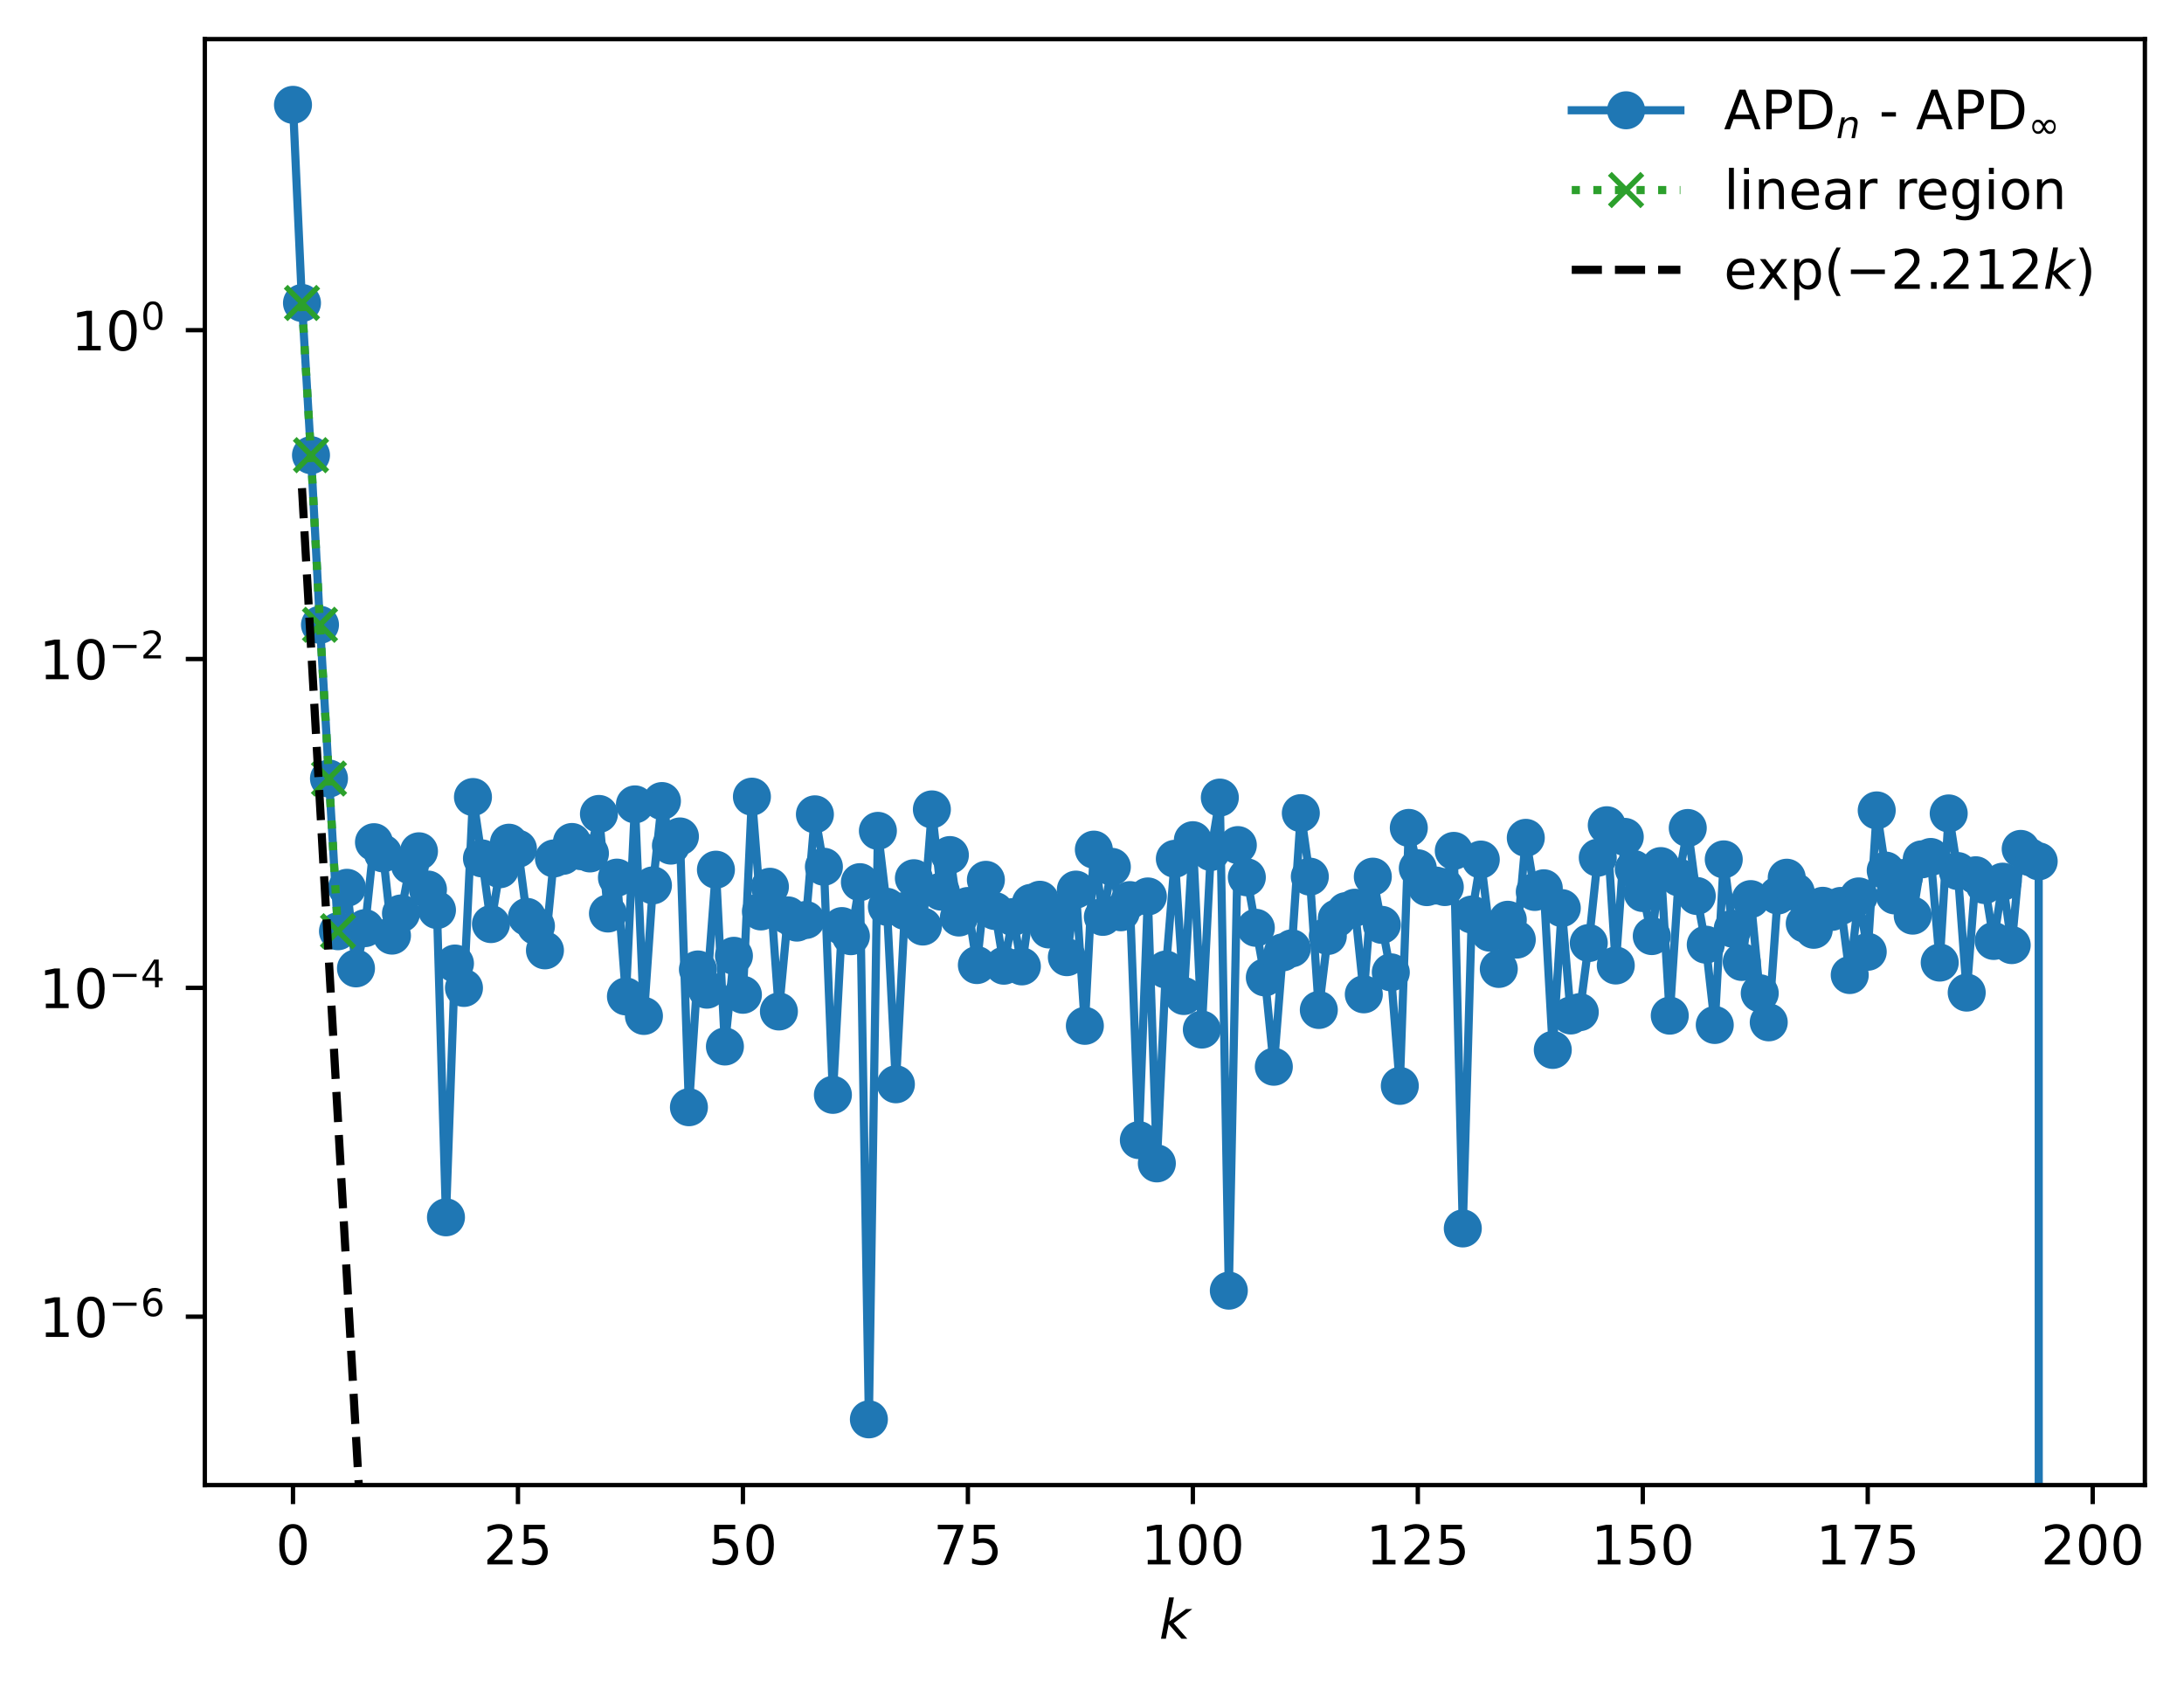 <?xml version="1.0" encoding="utf-8" standalone="no"?>
<!DOCTYPE svg PUBLIC "-//W3C//DTD SVG 1.1//EN"
  "http://www.w3.org/Graphics/SVG/1.1/DTD/svg11.dtd">
<!-- Created with matplotlib (https://matplotlib.org/) -->
<svg height="310.868pt" version="1.1" viewBox="0 0 402.02 310.868" width="402.02pt" xmlns="http://www.w3.org/2000/svg" xmlns:xlink="http://www.w3.org/1999/xlink">
 <defs>
  <style type="text/css">
*{stroke-linecap:butt;stroke-linejoin:round;}
  </style>
 </defs>
 <g id="figure_1">
  <g id="patch_1">
   <path d="M 0 310.868 
L 402.02 310.868 
L 402.02 0 
L 0 0 
z
" style="fill:#ffffff;"/>
  </g>
  <g id="axes_1">
   <g id="patch_2">
    <path d="M 37.7 273.312 
L 394.82 273.312 
L 394.82 7.2 
L 37.7 7.2 
z
" style="fill:#ffffff;"/>
   </g>
   <g id="matplotlib.axis_1">
    <g id="xtick_1">
     <g id="line2d_1">
      <defs>
       <path d="M 0 0 
L 0 3.5 
" id="m7a7c1f3157" style="stroke:#000000;stroke-width:0.8;"/>
      </defs>
      <g>
       <use style="stroke:#000000;stroke-width:0.8;" x="53.933" xlink:href="#m7a7c1f3157" y="273.312"/>
      </g>
     </g>
     <g id="text_1">
      <!-- 0 -->
      <defs>
       <path d="M 31.781 66.406 
Q 24.172 66.406 20.328 58.906 
Q 16.5 51.422 16.5 36.375 
Q 16.5 21.391 20.328 13.891 
Q 24.172 6.391 31.781 6.391 
Q 39.453 6.391 43.281 13.891 
Q 47.125 21.391 47.125 36.375 
Q 47.125 51.422 43.281 58.906 
Q 39.453 66.406 31.781 66.406 
z
M 31.781 74.219 
Q 44.047 74.219 50.516 64.516 
Q 56.984 54.828 56.984 36.375 
Q 56.984 17.969 50.516 8.266 
Q 44.047 -1.422 31.781 -1.422 
Q 19.531 -1.422 13.062 8.266 
Q 6.594 17.969 6.594 36.375 
Q 6.594 54.828 13.062 64.516 
Q 19.531 74.219 31.781 74.219 
z
" id="DejaVuSans-48"/>
      </defs>
      <g transform="translate(50.751 287.91)scale(0.1 -0.1)">
       <use xlink:href="#DejaVuSans-48"/>
      </g>
     </g>
    </g>
    <g id="xtick_2">
     <g id="line2d_2">
      <g>
       <use style="stroke:#000000;stroke-width:0.8;" x="95.343" xlink:href="#m7a7c1f3157" y="273.312"/>
      </g>
     </g>
     <g id="text_2">
      <!-- 25 -->
      <defs>
       <path d="M 19.188 8.297 
L 53.609 8.297 
L 53.609 0 
L 7.328 0 
L 7.328 8.297 
Q 12.938 14.109 22.625 23.891 
Q 32.328 33.688 34.812 36.531 
Q 39.547 41.844 41.422 45.531 
Q 43.312 49.219 43.312 52.781 
Q 43.312 58.594 39.234 62.25 
Q 35.156 65.922 28.609 65.922 
Q 23.969 65.922 18.812 64.312 
Q 13.672 62.703 7.812 59.422 
L 7.812 69.391 
Q 13.766 71.781 18.938 73 
Q 24.125 74.219 28.422 74.219 
Q 39.75 74.219 46.484 68.547 
Q 53.219 62.891 53.219 53.422 
Q 53.219 48.922 51.531 44.891 
Q 49.859 40.875 45.406 35.406 
Q 44.188 33.984 37.641 27.219 
Q 31.109 20.453 19.188 8.297 
z
" id="DejaVuSans-50"/>
       <path d="M 10.797 72.906 
L 49.516 72.906 
L 49.516 64.594 
L 19.828 64.594 
L 19.828 46.734 
Q 21.969 47.469 24.109 47.828 
Q 26.266 48.188 28.422 48.188 
Q 40.625 48.188 47.75 41.5 
Q 54.891 34.812 54.891 23.391 
Q 54.891 11.625 47.562 5.094 
Q 40.234 -1.422 26.906 -1.422 
Q 22.312 -1.422 17.547 -0.641 
Q 12.797 0.141 7.719 1.703 
L 7.719 11.625 
Q 12.109 9.234 16.797 8.062 
Q 21.484 6.891 26.703 6.891 
Q 35.156 6.891 40.078 11.328 
Q 45.016 15.766 45.016 23.391 
Q 45.016 31 40.078 35.438 
Q 35.156 39.891 26.703 39.891 
Q 22.75 39.891 18.812 39.016 
Q 14.891 38.141 10.797 36.281 
z
" id="DejaVuSans-53"/>
      </defs>
      <g transform="translate(88.98 287.91)scale(0.1 -0.1)">
       <use xlink:href="#DejaVuSans-50"/>
       <use x="63.623" xlink:href="#DejaVuSans-53"/>
      </g>
     </g>
    </g>
    <g id="xtick_3">
     <g id="line2d_3">
      <g>
       <use style="stroke:#000000;stroke-width:0.8;" x="136.753" xlink:href="#m7a7c1f3157" y="273.312"/>
      </g>
     </g>
     <g id="text_3">
      <!-- 50 -->
      <g transform="translate(130.39 287.91)scale(0.1 -0.1)">
       <use xlink:href="#DejaVuSans-53"/>
       <use x="63.623" xlink:href="#DejaVuSans-48"/>
      </g>
     </g>
    </g>
    <g id="xtick_4">
     <g id="line2d_4">
      <g>
       <use style="stroke:#000000;stroke-width:0.8;" x="178.163" xlink:href="#m7a7c1f3157" y="273.312"/>
      </g>
     </g>
     <g id="text_4">
      <!-- 75 -->
      <defs>
       <path d="M 8.203 72.906 
L 55.078 72.906 
L 55.078 68.703 
L 28.609 0 
L 18.312 0 
L 43.219 64.594 
L 8.203 64.594 
z
" id="DejaVuSans-55"/>
      </defs>
      <g transform="translate(171.8 287.91)scale(0.1 -0.1)">
       <use xlink:href="#DejaVuSans-55"/>
       <use x="63.623" xlink:href="#DejaVuSans-53"/>
      </g>
     </g>
    </g>
    <g id="xtick_5">
     <g id="line2d_5">
      <g>
       <use style="stroke:#000000;stroke-width:0.8;" x="219.573" xlink:href="#m7a7c1f3157" y="273.312"/>
      </g>
     </g>
     <g id="text_5">
      <!-- 100 -->
      <defs>
       <path d="M 12.406 8.297 
L 28.516 8.297 
L 28.516 63.922 
L 10.984 60.406 
L 10.984 69.391 
L 28.422 72.906 
L 38.281 72.906 
L 38.281 8.297 
L 54.391 8.297 
L 54.391 0 
L 12.406 0 
z
" id="DejaVuSans-49"/>
      </defs>
      <g transform="translate(210.029 287.91)scale(0.1 -0.1)">
       <use xlink:href="#DejaVuSans-49"/>
       <use x="63.623" xlink:href="#DejaVuSans-48"/>
       <use x="127.246" xlink:href="#DejaVuSans-48"/>
      </g>
     </g>
    </g>
    <g id="xtick_6">
     <g id="line2d_6">
      <g>
       <use style="stroke:#000000;stroke-width:0.8;" x="260.983" xlink:href="#m7a7c1f3157" y="273.312"/>
      </g>
     </g>
     <g id="text_6">
      <!-- 125 -->
      <g transform="translate(251.439 287.91)scale(0.1 -0.1)">
       <use xlink:href="#DejaVuSans-49"/>
       <use x="63.623" xlink:href="#DejaVuSans-50"/>
       <use x="127.246" xlink:href="#DejaVuSans-53"/>
      </g>
     </g>
    </g>
    <g id="xtick_7">
     <g id="line2d_7">
      <g>
       <use style="stroke:#000000;stroke-width:0.8;" x="302.393" xlink:href="#m7a7c1f3157" y="273.312"/>
      </g>
     </g>
     <g id="text_7">
      <!-- 150 -->
      <g transform="translate(292.849 287.91)scale(0.1 -0.1)">
       <use xlink:href="#DejaVuSans-49"/>
       <use x="63.623" xlink:href="#DejaVuSans-53"/>
       <use x="127.246" xlink:href="#DejaVuSans-48"/>
      </g>
     </g>
    </g>
    <g id="xtick_8">
     <g id="line2d_8">
      <g>
       <use style="stroke:#000000;stroke-width:0.8;" x="343.803" xlink:href="#m7a7c1f3157" y="273.312"/>
      </g>
     </g>
     <g id="text_8">
      <!-- 175 -->
      <g transform="translate(334.259 287.91)scale(0.1 -0.1)">
       <use xlink:href="#DejaVuSans-49"/>
       <use x="63.623" xlink:href="#DejaVuSans-55"/>
       <use x="127.246" xlink:href="#DejaVuSans-53"/>
      </g>
     </g>
    </g>
    <g id="xtick_9">
     <g id="line2d_9">
      <g>
       <use style="stroke:#000000;stroke-width:0.8;" x="385.213" xlink:href="#m7a7c1f3157" y="273.312"/>
      </g>
     </g>
     <g id="text_9">
      <!-- 200 -->
      <g transform="translate(375.669 287.91)scale(0.1 -0.1)">
       <use xlink:href="#DejaVuSans-50"/>
       <use x="63.623" xlink:href="#DejaVuSans-48"/>
       <use x="127.246" xlink:href="#DejaVuSans-48"/>
      </g>
     </g>
    </g>
    <g id="text_10">
     <!-- $ k $ -->
     <defs>
      <path d="M 18.312 75.984 
L 27.297 75.984 
L 18.703 31.688 
L 49.516 54.688 
L 61.188 54.688 
L 26.812 28.516 
L 51.906 0 
L 41.016 0 
L 17.672 26.703 
L 12.5 0 
L 3.516 0 
z
" id="DejaVuSans-Oblique-107"/>
     </defs>
     <g transform="translate(213.36 301.589)scale(0.1 -0.1)">
      <use transform="translate(0 0.016)" xlink:href="#DejaVuSans-Oblique-107"/>
     </g>
    </g>
   </g>
   <g id="matplotlib.axis_2">
    <g id="ytick_1">
     <g id="line2d_10">
      <defs>
       <path d="M 0 0 
L -3.5 0 
" id="m800fe36f96" style="stroke:#000000;stroke-width:0.8;"/>
      </defs>
      <g>
       <use style="stroke:#000000;stroke-width:0.8;" x="37.7" xlink:href="#m800fe36f96" y="242.323"/>
      </g>
     </g>
     <g id="text_11">
      <!-- $\mathdefault{10^{-6}}$ -->
      <defs>
       <path d="M 10.594 35.5 
L 73.188 35.5 
L 73.188 27.203 
L 10.594 27.203 
z
" id="DejaVuSans-8722"/>
       <path d="M 33.016 40.375 
Q 26.375 40.375 22.484 35.828 
Q 18.609 31.297 18.609 23.391 
Q 18.609 15.531 22.484 10.953 
Q 26.375 6.391 33.016 6.391 
Q 39.656 6.391 43.531 10.953 
Q 47.406 15.531 47.406 23.391 
Q 47.406 31.297 43.531 35.828 
Q 39.656 40.375 33.016 40.375 
z
M 52.594 71.297 
L 52.594 62.312 
Q 48.875 64.062 45.094 64.984 
Q 41.312 65.922 37.594 65.922 
Q 27.828 65.922 22.672 59.328 
Q 17.531 52.734 16.797 39.406 
Q 19.672 43.656 24.016 45.922 
Q 28.375 48.188 33.594 48.188 
Q 44.578 48.188 50.953 41.516 
Q 57.328 34.859 57.328 23.391 
Q 57.328 12.156 50.688 5.359 
Q 44.047 -1.422 33.016 -1.422 
Q 20.359 -1.422 13.672 8.266 
Q 6.984 17.969 6.984 36.375 
Q 6.984 53.656 15.188 63.938 
Q 23.391 74.219 37.203 74.219 
Q 40.922 74.219 44.703 73.484 
Q 48.484 72.75 52.594 71.297 
z
" id="DejaVuSans-54"/>
      </defs>
      <g transform="translate(7.2 246.123)scale(0.1 -0.1)">
       <use transform="translate(0 0.766)" xlink:href="#DejaVuSans-49"/>
       <use transform="translate(63.623 0.766)" xlink:href="#DejaVuSans-48"/>
       <use transform="translate(128.203 39.047)scale(0.7)" xlink:href="#DejaVuSans-8722"/>
       <use transform="translate(186.855 39.047)scale(0.7)" xlink:href="#DejaVuSans-54"/>
      </g>
     </g>
    </g>
    <g id="ytick_2">
     <g id="line2d_11">
      <g>
       <use style="stroke:#000000;stroke-width:0.8;" x="37.7" xlink:href="#m800fe36f96" y="181.803"/>
      </g>
     </g>
     <g id="text_12">
      <!-- $\mathdefault{10^{-4}}$ -->
      <defs>
       <path d="M 37.797 64.312 
L 12.891 25.391 
L 37.797 25.391 
z
M 35.203 72.906 
L 47.609 72.906 
L 47.609 25.391 
L 58.016 25.391 
L 58.016 17.188 
L 47.609 17.188 
L 47.609 0 
L 37.797 0 
L 37.797 17.188 
L 4.891 17.188 
L 4.891 26.703 
z
" id="DejaVuSans-52"/>
      </defs>
      <g transform="translate(7.2 185.603)scale(0.1 -0.1)">
       <use transform="translate(0 0.684)" xlink:href="#DejaVuSans-49"/>
       <use transform="translate(63.623 0.684)" xlink:href="#DejaVuSans-48"/>
       <use transform="translate(128.203 38.966)scale(0.7)" xlink:href="#DejaVuSans-8722"/>
       <use transform="translate(186.855 38.966)scale(0.7)" xlink:href="#DejaVuSans-52"/>
      </g>
     </g>
    </g>
    <g id="ytick_3">
     <g id="line2d_12">
      <g>
       <use style="stroke:#000000;stroke-width:0.8;" x="37.7" xlink:href="#m800fe36f96" y="121.284"/>
      </g>
     </g>
     <g id="text_13">
      <!-- $\mathdefault{10^{-2}}$ -->
      <g transform="translate(7.2 125.083)scale(0.1 -0.1)">
       <use transform="translate(0 0.766)" xlink:href="#DejaVuSans-49"/>
       <use transform="translate(63.623 0.766)" xlink:href="#DejaVuSans-48"/>
       <use transform="translate(128.203 39.047)scale(0.7)" xlink:href="#DejaVuSans-8722"/>
       <use transform="translate(186.855 39.047)scale(0.7)" xlink:href="#DejaVuSans-50"/>
      </g>
     </g>
    </g>
    <g id="ytick_4">
     <g id="line2d_13">
      <g>
       <use style="stroke:#000000;stroke-width:0.8;" x="37.7" xlink:href="#m800fe36f96" y="60.764"/>
      </g>
     </g>
     <g id="text_14">
      <!-- $\mathdefault{10^{0}}$ -->
      <g transform="translate(13.1 64.563)scale(0.1 -0.1)">
       <use transform="translate(0 0.766)" xlink:href="#DejaVuSans-49"/>
       <use transform="translate(63.623 0.766)" xlink:href="#DejaVuSans-48"/>
       <use transform="translate(128.203 39.047)scale(0.7)" xlink:href="#DejaVuSans-48"/>
      </g>
     </g>
    </g>
   </g>
   <g id="line2d_14">
    <path clip-path="url(#pf4cdd9b10d)" d="M 53.933 19.296 
L 55.589 55.762 
L 57.246 83.772 
L 58.902 114.986 
L 62.215 171.382 
L 63.871 163.391 
L 65.528 178.219 
L 67.184 170.814 
L 68.84 154.996 
L 70.497 157.054 
L 72.153 172.189 
L 73.81 168.115 
L 75.466 159.244 
L 77.122 156.67 
L 78.779 163.712 
L 80.435 167.484 
L 82.092 224.034 
L 83.748 177.326 
L 85.404 181.82 
L 87.061 146.686 
L 88.717 157.98 
L 90.374 170.067 
L 92.03 159.972 
L 93.686 155.091 
L 95.343 156.205 
L 96.999 168.74 
L 98.656 170.433 
L 100.312 174.904 
L 101.968 157.988 
L 103.625 157.51 
L 105.281 154.957 
L 106.938 156.647 
L 108.594 157.066 
L 110.25 149.799 
L 111.907 168.122 
L 113.563 161.518 
L 115.22 183.38 
L 116.876 148.039 
L 118.532 186.973 
L 120.189 162.941 
L 121.845 147.425 
L 123.502 155.626 
L 125.158 153.941 
L 126.814 203.773 
L 128.471 178.418 
L 130.127 182.14 
L 131.784 160.058 
L 133.44 192.597 
L 135.096 175.905 
L 136.753 183.077 
L 138.409 146.62 
L 140.066 167.742 
L 141.722 163.199 
L 143.378 186.152 
L 145.035 168.465 
L 146.691 169.796 
L 148.348 169.311 
L 150.004 149.87 
L 151.66 159.517 
L 153.317 201.496 
L 154.973 170.434 
L 156.63 172.293 
L 158.286 162.352 
L 159.942 261.216 
L 161.599 152.912 
L 163.255 166.893 
L 164.912 199.549 
L 166.568 167.646 
L 168.224 161.63 
L 169.881 170.518 
L 171.537 148.961 
L 173.194 164.091 
L 174.85 157.365 
L 176.506 168.857 
L 178.163 166.74 
L 179.819 177.61 
L 181.476 161.922 
L 183.132 167.659 
L 184.788 177.728 
L 186.445 168.781 
L 188.101 177.854 
L 189.758 166.163 
L 191.414 165.589 
L 193.07 171.06 
L 194.727 168.31 
L 196.383 176.157 
L 198.04 163.724 
L 199.696 188.794 
L 201.352 156.366 
L 203.009 168.742 
L 204.665 159.537 
L 206.322 167.892 
L 207.978 165.654 
L 209.634 209.826 
L 211.291 164.983 
L 212.947 214.111 
L 214.604 178.429 
L 216.26 158.052 
L 217.916 183.306 
L 219.573 154.629 
L 221.229 189.478 
L 222.886 156.805 
L 224.542 146.787 
L 226.198 237.529 
L 227.855 155.53 
L 229.511 161.461 
L 232.824 179.883 
L 234.48 196.322 
L 236.137 175.265 
L 237.793 174.529 
L 239.45 149.65 
L 241.106 161.335 
L 242.762 185.872 
L 244.419 172.254 
L 246.075 169.015 
L 247.732 167.681 
L 249.388 167.058 
L 251.044 182.994 
L 252.701 161.341 
L 256.014 178.945 
L 257.67 199.847 
L 259.326 152.368 
L 260.983 159.796 
L 262.639 163.266 
L 264.296 162.974 
L 265.952 163.255 
L 267.608 156.597 
L 269.265 226.08 
L 270.921 168.313 
L 272.578 158.192 
L 274.234 171.652 
L 275.89 178.321 
L 277.547 169.273 
L 279.203 172.922 
L 280.86 154.198 
L 282.516 164.153 
L 284.172 163.479 
L 285.829 193.224 
L 287.485 167.127 
L 289.142 186.887 
L 290.798 186.275 
L 292.454 173.555 
L 294.111 157.846 
L 295.767 151.878 
L 297.424 177.689 
L 299.08 154.019 
L 300.736 159.93 
L 302.393 164.352 
L 304.049 172.275 
L 305.706 159.393 
L 307.362 186.919 
L 309.018 161.477 
L 310.675 152.384 
L 312.331 164.894 
L 313.988 173.857 
L 315.644 188.635 
L 317.3 158.16 
L 318.957 170.918 
L 320.613 177.035 
L 322.27 165.47 
L 323.926 182.796 
L 325.582 188.149 
L 327.239 164.81 
L 328.895 161.535 
L 330.552 164.162 
L 332.208 169.966 
L 333.864 171.118 
L 335.521 166.703 
L 337.177 167.83 
L 338.834 166.726 
L 340.49 179.446 
L 342.146 164.978 
L 343.803 175.164 
L 345.459 149.147 
L 347.116 160.223 
L 348.772 164.793 
L 350.428 161.588 
L 352.085 168.513 
L 353.741 158.157 
L 355.398 157.717 
L 357.054 177.155 
L 358.71 149.704 
L 360.367 160.305 
L 362.023 182.677 
L 363.68 161.082 
L 365.336 162.885 
L 366.992 173.174 
L 368.649 162.262 
L 370.305 173.935 
L 371.962 156.232 
L 373.618 157.747 
L 375.274 158.522 
L 375.283 311.868 
L 375.283 311.868 
" style="fill:none;stroke:#1f77b4;stroke-linecap:square;stroke-width:1.5;"/>
    <defs>
     <path d="M 0 3 
C 0.796 3 1.559 2.684 2.121 2.121 
C 2.684 1.559 3 0.796 3 0 
C 3 -0.796 2.684 -1.559 2.121 -2.121 
C 1.559 -2.684 0.796 -3 0 -3 
C -0.796 -3 -1.559 -2.684 -2.121 -2.121 
C -2.684 -1.559 -3 -0.796 -3 0 
C -3 0.796 -2.684 1.559 -2.121 2.121 
C -1.559 2.684 -0.796 3 0 3 
z
" id="m86d6b95b35" style="stroke:#1f77b4;"/>
    </defs>
    <g clip-path="url(#pf4cdd9b10d)">
     <use style="fill:#1f77b4;stroke:#1f77b4;" x="53.933" xlink:href="#m86d6b95b35" y="19.296"/>
     <use style="fill:#1f77b4;stroke:#1f77b4;" x="55.589" xlink:href="#m86d6b95b35" y="55.762"/>
     <use style="fill:#1f77b4;stroke:#1f77b4;" x="57.246" xlink:href="#m86d6b95b35" y="83.772"/>
     <use style="fill:#1f77b4;stroke:#1f77b4;" x="58.902" xlink:href="#m86d6b95b35" y="114.986"/>
     <use style="fill:#1f77b4;stroke:#1f77b4;" x="60.558" xlink:href="#m86d6b95b35" y="143.279"/>
     <use style="fill:#1f77b4;stroke:#1f77b4;" x="62.215" xlink:href="#m86d6b95b35" y="171.382"/>
     <use style="fill:#1f77b4;stroke:#1f77b4;" x="63.871" xlink:href="#m86d6b95b35" y="163.391"/>
     <use style="fill:#1f77b4;stroke:#1f77b4;" x="65.528" xlink:href="#m86d6b95b35" y="178.219"/>
     <use style="fill:#1f77b4;stroke:#1f77b4;" x="67.184" xlink:href="#m86d6b95b35" y="170.814"/>
     <use style="fill:#1f77b4;stroke:#1f77b4;" x="68.84" xlink:href="#m86d6b95b35" y="154.996"/>
     <use style="fill:#1f77b4;stroke:#1f77b4;" x="70.497" xlink:href="#m86d6b95b35" y="157.054"/>
     <use style="fill:#1f77b4;stroke:#1f77b4;" x="72.153" xlink:href="#m86d6b95b35" y="172.189"/>
     <use style="fill:#1f77b4;stroke:#1f77b4;" x="73.81" xlink:href="#m86d6b95b35" y="168.115"/>
     <use style="fill:#1f77b4;stroke:#1f77b4;" x="75.466" xlink:href="#m86d6b95b35" y="159.244"/>
     <use style="fill:#1f77b4;stroke:#1f77b4;" x="77.122" xlink:href="#m86d6b95b35" y="156.67"/>
     <use style="fill:#1f77b4;stroke:#1f77b4;" x="78.779" xlink:href="#m86d6b95b35" y="163.712"/>
     <use style="fill:#1f77b4;stroke:#1f77b4;" x="80.435" xlink:href="#m86d6b95b35" y="167.484"/>
     <use style="fill:#1f77b4;stroke:#1f77b4;" x="82.092" xlink:href="#m86d6b95b35" y="224.034"/>
     <use style="fill:#1f77b4;stroke:#1f77b4;" x="83.748" xlink:href="#m86d6b95b35" y="177.326"/>
     <use style="fill:#1f77b4;stroke:#1f77b4;" x="85.404" xlink:href="#m86d6b95b35" y="181.82"/>
     <use style="fill:#1f77b4;stroke:#1f77b4;" x="87.061" xlink:href="#m86d6b95b35" y="146.686"/>
     <use style="fill:#1f77b4;stroke:#1f77b4;" x="88.717" xlink:href="#m86d6b95b35" y="157.98"/>
     <use style="fill:#1f77b4;stroke:#1f77b4;" x="90.374" xlink:href="#m86d6b95b35" y="170.067"/>
     <use style="fill:#1f77b4;stroke:#1f77b4;" x="92.03" xlink:href="#m86d6b95b35" y="159.972"/>
     <use style="fill:#1f77b4;stroke:#1f77b4;" x="93.686" xlink:href="#m86d6b95b35" y="155.091"/>
     <use style="fill:#1f77b4;stroke:#1f77b4;" x="95.343" xlink:href="#m86d6b95b35" y="156.205"/>
     <use style="fill:#1f77b4;stroke:#1f77b4;" x="96.999" xlink:href="#m86d6b95b35" y="168.74"/>
     <use style="fill:#1f77b4;stroke:#1f77b4;" x="98.656" xlink:href="#m86d6b95b35" y="170.433"/>
     <use style="fill:#1f77b4;stroke:#1f77b4;" x="100.312" xlink:href="#m86d6b95b35" y="174.904"/>
     <use style="fill:#1f77b4;stroke:#1f77b4;" x="101.968" xlink:href="#m86d6b95b35" y="157.988"/>
     <use style="fill:#1f77b4;stroke:#1f77b4;" x="103.625" xlink:href="#m86d6b95b35" y="157.51"/>
     <use style="fill:#1f77b4;stroke:#1f77b4;" x="105.281" xlink:href="#m86d6b95b35" y="154.957"/>
     <use style="fill:#1f77b4;stroke:#1f77b4;" x="106.938" xlink:href="#m86d6b95b35" y="156.647"/>
     <use style="fill:#1f77b4;stroke:#1f77b4;" x="108.594" xlink:href="#m86d6b95b35" y="157.066"/>
     <use style="fill:#1f77b4;stroke:#1f77b4;" x="110.25" xlink:href="#m86d6b95b35" y="149.799"/>
     <use style="fill:#1f77b4;stroke:#1f77b4;" x="111.907" xlink:href="#m86d6b95b35" y="168.122"/>
     <use style="fill:#1f77b4;stroke:#1f77b4;" x="113.563" xlink:href="#m86d6b95b35" y="161.518"/>
     <use style="fill:#1f77b4;stroke:#1f77b4;" x="115.22" xlink:href="#m86d6b95b35" y="183.38"/>
     <use style="fill:#1f77b4;stroke:#1f77b4;" x="116.876" xlink:href="#m86d6b95b35" y="148.039"/>
     <use style="fill:#1f77b4;stroke:#1f77b4;" x="118.532" xlink:href="#m86d6b95b35" y="186.973"/>
     <use style="fill:#1f77b4;stroke:#1f77b4;" x="120.189" xlink:href="#m86d6b95b35" y="162.941"/>
     <use style="fill:#1f77b4;stroke:#1f77b4;" x="121.845" xlink:href="#m86d6b95b35" y="147.425"/>
     <use style="fill:#1f77b4;stroke:#1f77b4;" x="123.502" xlink:href="#m86d6b95b35" y="155.626"/>
     <use style="fill:#1f77b4;stroke:#1f77b4;" x="125.158" xlink:href="#m86d6b95b35" y="153.941"/>
     <use style="fill:#1f77b4;stroke:#1f77b4;" x="126.814" xlink:href="#m86d6b95b35" y="203.773"/>
     <use style="fill:#1f77b4;stroke:#1f77b4;" x="128.471" xlink:href="#m86d6b95b35" y="178.418"/>
     <use style="fill:#1f77b4;stroke:#1f77b4;" x="130.127" xlink:href="#m86d6b95b35" y="182.14"/>
     <use style="fill:#1f77b4;stroke:#1f77b4;" x="131.784" xlink:href="#m86d6b95b35" y="160.058"/>
     <use style="fill:#1f77b4;stroke:#1f77b4;" x="133.44" xlink:href="#m86d6b95b35" y="192.597"/>
     <use style="fill:#1f77b4;stroke:#1f77b4;" x="135.096" xlink:href="#m86d6b95b35" y="175.905"/>
     <use style="fill:#1f77b4;stroke:#1f77b4;" x="136.753" xlink:href="#m86d6b95b35" y="183.077"/>
     <use style="fill:#1f77b4;stroke:#1f77b4;" x="138.409" xlink:href="#m86d6b95b35" y="146.62"/>
     <use style="fill:#1f77b4;stroke:#1f77b4;" x="140.066" xlink:href="#m86d6b95b35" y="167.742"/>
     <use style="fill:#1f77b4;stroke:#1f77b4;" x="141.722" xlink:href="#m86d6b95b35" y="163.199"/>
     <use style="fill:#1f77b4;stroke:#1f77b4;" x="143.378" xlink:href="#m86d6b95b35" y="186.152"/>
     <use style="fill:#1f77b4;stroke:#1f77b4;" x="145.035" xlink:href="#m86d6b95b35" y="168.465"/>
     <use style="fill:#1f77b4;stroke:#1f77b4;" x="146.691" xlink:href="#m86d6b95b35" y="169.796"/>
     <use style="fill:#1f77b4;stroke:#1f77b4;" x="148.348" xlink:href="#m86d6b95b35" y="169.311"/>
     <use style="fill:#1f77b4;stroke:#1f77b4;" x="150.004" xlink:href="#m86d6b95b35" y="149.87"/>
     <use style="fill:#1f77b4;stroke:#1f77b4;" x="151.66" xlink:href="#m86d6b95b35" y="159.517"/>
     <use style="fill:#1f77b4;stroke:#1f77b4;" x="153.317" xlink:href="#m86d6b95b35" y="201.496"/>
     <use style="fill:#1f77b4;stroke:#1f77b4;" x="154.973" xlink:href="#m86d6b95b35" y="170.434"/>
     <use style="fill:#1f77b4;stroke:#1f77b4;" x="156.63" xlink:href="#m86d6b95b35" y="172.293"/>
     <use style="fill:#1f77b4;stroke:#1f77b4;" x="158.286" xlink:href="#m86d6b95b35" y="162.352"/>
     <use style="fill:#1f77b4;stroke:#1f77b4;" x="159.942" xlink:href="#m86d6b95b35" y="261.216"/>
     <use style="fill:#1f77b4;stroke:#1f77b4;" x="161.599" xlink:href="#m86d6b95b35" y="152.912"/>
     <use style="fill:#1f77b4;stroke:#1f77b4;" x="163.255" xlink:href="#m86d6b95b35" y="166.893"/>
     <use style="fill:#1f77b4;stroke:#1f77b4;" x="164.912" xlink:href="#m86d6b95b35" y="199.549"/>
     <use style="fill:#1f77b4;stroke:#1f77b4;" x="166.568" xlink:href="#m86d6b95b35" y="167.646"/>
     <use style="fill:#1f77b4;stroke:#1f77b4;" x="168.224" xlink:href="#m86d6b95b35" y="161.63"/>
     <use style="fill:#1f77b4;stroke:#1f77b4;" x="169.881" xlink:href="#m86d6b95b35" y="170.518"/>
     <use style="fill:#1f77b4;stroke:#1f77b4;" x="171.537" xlink:href="#m86d6b95b35" y="148.961"/>
     <use style="fill:#1f77b4;stroke:#1f77b4;" x="173.194" xlink:href="#m86d6b95b35" y="164.091"/>
     <use style="fill:#1f77b4;stroke:#1f77b4;" x="174.85" xlink:href="#m86d6b95b35" y="157.365"/>
     <use style="fill:#1f77b4;stroke:#1f77b4;" x="176.506" xlink:href="#m86d6b95b35" y="168.857"/>
     <use style="fill:#1f77b4;stroke:#1f77b4;" x="178.163" xlink:href="#m86d6b95b35" y="166.74"/>
     <use style="fill:#1f77b4;stroke:#1f77b4;" x="179.819" xlink:href="#m86d6b95b35" y="177.61"/>
     <use style="fill:#1f77b4;stroke:#1f77b4;" x="181.476" xlink:href="#m86d6b95b35" y="161.922"/>
     <use style="fill:#1f77b4;stroke:#1f77b4;" x="183.132" xlink:href="#m86d6b95b35" y="167.659"/>
     <use style="fill:#1f77b4;stroke:#1f77b4;" x="184.788" xlink:href="#m86d6b95b35" y="177.728"/>
     <use style="fill:#1f77b4;stroke:#1f77b4;" x="186.445" xlink:href="#m86d6b95b35" y="168.781"/>
     <use style="fill:#1f77b4;stroke:#1f77b4;" x="188.101" xlink:href="#m86d6b95b35" y="177.854"/>
     <use style="fill:#1f77b4;stroke:#1f77b4;" x="189.758" xlink:href="#m86d6b95b35" y="166.163"/>
     <use style="fill:#1f77b4;stroke:#1f77b4;" x="191.414" xlink:href="#m86d6b95b35" y="165.589"/>
     <use style="fill:#1f77b4;stroke:#1f77b4;" x="193.07" xlink:href="#m86d6b95b35" y="171.06"/>
     <use style="fill:#1f77b4;stroke:#1f77b4;" x="194.727" xlink:href="#m86d6b95b35" y="168.31"/>
     <use style="fill:#1f77b4;stroke:#1f77b4;" x="196.383" xlink:href="#m86d6b95b35" y="176.157"/>
     <use style="fill:#1f77b4;stroke:#1f77b4;" x="198.04" xlink:href="#m86d6b95b35" y="163.724"/>
     <use style="fill:#1f77b4;stroke:#1f77b4;" x="199.696" xlink:href="#m86d6b95b35" y="188.794"/>
     <use style="fill:#1f77b4;stroke:#1f77b4;" x="201.352" xlink:href="#m86d6b95b35" y="156.366"/>
     <use style="fill:#1f77b4;stroke:#1f77b4;" x="203.009" xlink:href="#m86d6b95b35" y="168.742"/>
     <use style="fill:#1f77b4;stroke:#1f77b4;" x="204.665" xlink:href="#m86d6b95b35" y="159.537"/>
     <use style="fill:#1f77b4;stroke:#1f77b4;" x="206.322" xlink:href="#m86d6b95b35" y="167.892"/>
     <use style="fill:#1f77b4;stroke:#1f77b4;" x="207.978" xlink:href="#m86d6b95b35" y="165.654"/>
     <use style="fill:#1f77b4;stroke:#1f77b4;" x="209.634" xlink:href="#m86d6b95b35" y="209.826"/>
     <use style="fill:#1f77b4;stroke:#1f77b4;" x="211.291" xlink:href="#m86d6b95b35" y="164.983"/>
     <use style="fill:#1f77b4;stroke:#1f77b4;" x="212.947" xlink:href="#m86d6b95b35" y="214.111"/>
     <use style="fill:#1f77b4;stroke:#1f77b4;" x="214.604" xlink:href="#m86d6b95b35" y="178.429"/>
     <use style="fill:#1f77b4;stroke:#1f77b4;" x="216.26" xlink:href="#m86d6b95b35" y="158.052"/>
     <use style="fill:#1f77b4;stroke:#1f77b4;" x="217.916" xlink:href="#m86d6b95b35" y="183.306"/>
     <use style="fill:#1f77b4;stroke:#1f77b4;" x="219.573" xlink:href="#m86d6b95b35" y="154.629"/>
     <use style="fill:#1f77b4;stroke:#1f77b4;" x="221.229" xlink:href="#m86d6b95b35" y="189.478"/>
     <use style="fill:#1f77b4;stroke:#1f77b4;" x="222.886" xlink:href="#m86d6b95b35" y="156.805"/>
     <use style="fill:#1f77b4;stroke:#1f77b4;" x="224.542" xlink:href="#m86d6b95b35" y="146.787"/>
     <use style="fill:#1f77b4;stroke:#1f77b4;" x="226.198" xlink:href="#m86d6b95b35" y="237.529"/>
     <use style="fill:#1f77b4;stroke:#1f77b4;" x="227.855" xlink:href="#m86d6b95b35" y="155.53"/>
     <use style="fill:#1f77b4;stroke:#1f77b4;" x="229.511" xlink:href="#m86d6b95b35" y="161.461"/>
     <use style="fill:#1f77b4;stroke:#1f77b4;" x="231.168" xlink:href="#m86d6b95b35" y="170.753"/>
     <use style="fill:#1f77b4;stroke:#1f77b4;" x="232.824" xlink:href="#m86d6b95b35" y="179.883"/>
     <use style="fill:#1f77b4;stroke:#1f77b4;" x="234.48" xlink:href="#m86d6b95b35" y="196.322"/>
     <use style="fill:#1f77b4;stroke:#1f77b4;" x="236.137" xlink:href="#m86d6b95b35" y="175.265"/>
     <use style="fill:#1f77b4;stroke:#1f77b4;" x="237.793" xlink:href="#m86d6b95b35" y="174.529"/>
     <use style="fill:#1f77b4;stroke:#1f77b4;" x="239.45" xlink:href="#m86d6b95b35" y="149.65"/>
     <use style="fill:#1f77b4;stroke:#1f77b4;" x="241.106" xlink:href="#m86d6b95b35" y="161.335"/>
     <use style="fill:#1f77b4;stroke:#1f77b4;" x="242.762" xlink:href="#m86d6b95b35" y="185.872"/>
     <use style="fill:#1f77b4;stroke:#1f77b4;" x="244.419" xlink:href="#m86d6b95b35" y="172.254"/>
     <use style="fill:#1f77b4;stroke:#1f77b4;" x="246.075" xlink:href="#m86d6b95b35" y="169.015"/>
     <use style="fill:#1f77b4;stroke:#1f77b4;" x="247.732" xlink:href="#m86d6b95b35" y="167.681"/>
     <use style="fill:#1f77b4;stroke:#1f77b4;" x="249.388" xlink:href="#m86d6b95b35" y="167.058"/>
     <use style="fill:#1f77b4;stroke:#1f77b4;" x="251.044" xlink:href="#m86d6b95b35" y="182.994"/>
     <use style="fill:#1f77b4;stroke:#1f77b4;" x="252.701" xlink:href="#m86d6b95b35" y="161.341"/>
     <use style="fill:#1f77b4;stroke:#1f77b4;" x="254.357" xlink:href="#m86d6b95b35" y="170.212"/>
     <use style="fill:#1f77b4;stroke:#1f77b4;" x="256.014" xlink:href="#m86d6b95b35" y="178.945"/>
     <use style="fill:#1f77b4;stroke:#1f77b4;" x="257.67" xlink:href="#m86d6b95b35" y="199.847"/>
     <use style="fill:#1f77b4;stroke:#1f77b4;" x="259.326" xlink:href="#m86d6b95b35" y="152.368"/>
     <use style="fill:#1f77b4;stroke:#1f77b4;" x="260.983" xlink:href="#m86d6b95b35" y="159.796"/>
     <use style="fill:#1f77b4;stroke:#1f77b4;" x="262.639" xlink:href="#m86d6b95b35" y="163.266"/>
     <use style="fill:#1f77b4;stroke:#1f77b4;" x="264.296" xlink:href="#m86d6b95b35" y="162.974"/>
     <use style="fill:#1f77b4;stroke:#1f77b4;" x="265.952" xlink:href="#m86d6b95b35" y="163.255"/>
     <use style="fill:#1f77b4;stroke:#1f77b4;" x="267.608" xlink:href="#m86d6b95b35" y="156.597"/>
     <use style="fill:#1f77b4;stroke:#1f77b4;" x="269.265" xlink:href="#m86d6b95b35" y="226.08"/>
     <use style="fill:#1f77b4;stroke:#1f77b4;" x="270.921" xlink:href="#m86d6b95b35" y="168.313"/>
     <use style="fill:#1f77b4;stroke:#1f77b4;" x="272.578" xlink:href="#m86d6b95b35" y="158.192"/>
     <use style="fill:#1f77b4;stroke:#1f77b4;" x="274.234" xlink:href="#m86d6b95b35" y="171.652"/>
     <use style="fill:#1f77b4;stroke:#1f77b4;" x="275.89" xlink:href="#m86d6b95b35" y="178.321"/>
     <use style="fill:#1f77b4;stroke:#1f77b4;" x="277.547" xlink:href="#m86d6b95b35" y="169.273"/>
     <use style="fill:#1f77b4;stroke:#1f77b4;" x="279.203" xlink:href="#m86d6b95b35" y="172.922"/>
     <use style="fill:#1f77b4;stroke:#1f77b4;" x="280.86" xlink:href="#m86d6b95b35" y="154.198"/>
     <use style="fill:#1f77b4;stroke:#1f77b4;" x="282.516" xlink:href="#m86d6b95b35" y="164.153"/>
     <use style="fill:#1f77b4;stroke:#1f77b4;" x="284.172" xlink:href="#m86d6b95b35" y="163.479"/>
     <use style="fill:#1f77b4;stroke:#1f77b4;" x="285.829" xlink:href="#m86d6b95b35" y="193.224"/>
     <use style="fill:#1f77b4;stroke:#1f77b4;" x="287.485" xlink:href="#m86d6b95b35" y="167.127"/>
     <use style="fill:#1f77b4;stroke:#1f77b4;" x="289.142" xlink:href="#m86d6b95b35" y="186.887"/>
     <use style="fill:#1f77b4;stroke:#1f77b4;" x="290.798" xlink:href="#m86d6b95b35" y="186.275"/>
     <use style="fill:#1f77b4;stroke:#1f77b4;" x="292.454" xlink:href="#m86d6b95b35" y="173.555"/>
     <use style="fill:#1f77b4;stroke:#1f77b4;" x="294.111" xlink:href="#m86d6b95b35" y="157.846"/>
     <use style="fill:#1f77b4;stroke:#1f77b4;" x="295.767" xlink:href="#m86d6b95b35" y="151.878"/>
     <use style="fill:#1f77b4;stroke:#1f77b4;" x="297.424" xlink:href="#m86d6b95b35" y="177.689"/>
     <use style="fill:#1f77b4;stroke:#1f77b4;" x="299.08" xlink:href="#m86d6b95b35" y="154.019"/>
     <use style="fill:#1f77b4;stroke:#1f77b4;" x="300.736" xlink:href="#m86d6b95b35" y="159.93"/>
     <use style="fill:#1f77b4;stroke:#1f77b4;" x="302.393" xlink:href="#m86d6b95b35" y="164.352"/>
     <use style="fill:#1f77b4;stroke:#1f77b4;" x="304.049" xlink:href="#m86d6b95b35" y="172.275"/>
     <use style="fill:#1f77b4;stroke:#1f77b4;" x="305.706" xlink:href="#m86d6b95b35" y="159.393"/>
     <use style="fill:#1f77b4;stroke:#1f77b4;" x="307.362" xlink:href="#m86d6b95b35" y="186.919"/>
     <use style="fill:#1f77b4;stroke:#1f77b4;" x="309.018" xlink:href="#m86d6b95b35" y="161.477"/>
     <use style="fill:#1f77b4;stroke:#1f77b4;" x="310.675" xlink:href="#m86d6b95b35" y="152.384"/>
     <use style="fill:#1f77b4;stroke:#1f77b4;" x="312.331" xlink:href="#m86d6b95b35" y="164.894"/>
     <use style="fill:#1f77b4;stroke:#1f77b4;" x="313.988" xlink:href="#m86d6b95b35" y="173.857"/>
     <use style="fill:#1f77b4;stroke:#1f77b4;" x="315.644" xlink:href="#m86d6b95b35" y="188.635"/>
     <use style="fill:#1f77b4;stroke:#1f77b4;" x="317.3" xlink:href="#m86d6b95b35" y="158.16"/>
     <use style="fill:#1f77b4;stroke:#1f77b4;" x="318.957" xlink:href="#m86d6b95b35" y="170.918"/>
     <use style="fill:#1f77b4;stroke:#1f77b4;" x="320.613" xlink:href="#m86d6b95b35" y="177.035"/>
     <use style="fill:#1f77b4;stroke:#1f77b4;" x="322.27" xlink:href="#m86d6b95b35" y="165.47"/>
     <use style="fill:#1f77b4;stroke:#1f77b4;" x="323.926" xlink:href="#m86d6b95b35" y="182.796"/>
     <use style="fill:#1f77b4;stroke:#1f77b4;" x="325.582" xlink:href="#m86d6b95b35" y="188.149"/>
     <use style="fill:#1f77b4;stroke:#1f77b4;" x="327.239" xlink:href="#m86d6b95b35" y="164.81"/>
     <use style="fill:#1f77b4;stroke:#1f77b4;" x="328.895" xlink:href="#m86d6b95b35" y="161.535"/>
     <use style="fill:#1f77b4;stroke:#1f77b4;" x="330.552" xlink:href="#m86d6b95b35" y="164.162"/>
     <use style="fill:#1f77b4;stroke:#1f77b4;" x="332.208" xlink:href="#m86d6b95b35" y="169.966"/>
     <use style="fill:#1f77b4;stroke:#1f77b4;" x="333.864" xlink:href="#m86d6b95b35" y="171.118"/>
     <use style="fill:#1f77b4;stroke:#1f77b4;" x="335.521" xlink:href="#m86d6b95b35" y="166.703"/>
     <use style="fill:#1f77b4;stroke:#1f77b4;" x="337.177" xlink:href="#m86d6b95b35" y="167.83"/>
     <use style="fill:#1f77b4;stroke:#1f77b4;" x="338.834" xlink:href="#m86d6b95b35" y="166.726"/>
     <use style="fill:#1f77b4;stroke:#1f77b4;" x="340.49" xlink:href="#m86d6b95b35" y="179.446"/>
     <use style="fill:#1f77b4;stroke:#1f77b4;" x="342.146" xlink:href="#m86d6b95b35" y="164.978"/>
     <use style="fill:#1f77b4;stroke:#1f77b4;" x="343.803" xlink:href="#m86d6b95b35" y="175.164"/>
     <use style="fill:#1f77b4;stroke:#1f77b4;" x="345.459" xlink:href="#m86d6b95b35" y="149.147"/>
     <use style="fill:#1f77b4;stroke:#1f77b4;" x="347.116" xlink:href="#m86d6b95b35" y="160.223"/>
     <use style="fill:#1f77b4;stroke:#1f77b4;" x="348.772" xlink:href="#m86d6b95b35" y="164.793"/>
     <use style="fill:#1f77b4;stroke:#1f77b4;" x="350.428" xlink:href="#m86d6b95b35" y="161.588"/>
     <use style="fill:#1f77b4;stroke:#1f77b4;" x="352.085" xlink:href="#m86d6b95b35" y="168.513"/>
     <use style="fill:#1f77b4;stroke:#1f77b4;" x="353.741" xlink:href="#m86d6b95b35" y="158.157"/>
     <use style="fill:#1f77b4;stroke:#1f77b4;" x="355.398" xlink:href="#m86d6b95b35" y="157.717"/>
     <use style="fill:#1f77b4;stroke:#1f77b4;" x="357.054" xlink:href="#m86d6b95b35" y="177.155"/>
     <use style="fill:#1f77b4;stroke:#1f77b4;" x="358.71" xlink:href="#m86d6b95b35" y="149.704"/>
     <use style="fill:#1f77b4;stroke:#1f77b4;" x="360.367" xlink:href="#m86d6b95b35" y="160.305"/>
     <use style="fill:#1f77b4;stroke:#1f77b4;" x="362.023" xlink:href="#m86d6b95b35" y="182.677"/>
     <use style="fill:#1f77b4;stroke:#1f77b4;" x="363.68" xlink:href="#m86d6b95b35" y="161.082"/>
     <use style="fill:#1f77b4;stroke:#1f77b4;" x="365.336" xlink:href="#m86d6b95b35" y="162.885"/>
     <use style="fill:#1f77b4;stroke:#1f77b4;" x="366.992" xlink:href="#m86d6b95b35" y="173.174"/>
     <use style="fill:#1f77b4;stroke:#1f77b4;" x="368.649" xlink:href="#m86d6b95b35" y="162.262"/>
     <use style="fill:#1f77b4;stroke:#1f77b4;" x="370.305" xlink:href="#m86d6b95b35" y="173.935"/>
     <use style="fill:#1f77b4;stroke:#1f77b4;" x="371.962" xlink:href="#m86d6b95b35" y="156.232"/>
     <use style="fill:#1f77b4;stroke:#1f77b4;" x="373.618" xlink:href="#m86d6b95b35" y="157.747"/>
     <use style="fill:#1f77b4;stroke:#1f77b4;" x="375.274" xlink:href="#m86d6b95b35" y="158.522"/>
     <use style="fill:#1f77b4;stroke:#1f77b4;" x="376.495" xlink:href="#m86d6b95b35" y="22383.514"/>
    </g>
   </g>
   <g id="line2d_15">
    <path clip-path="url(#pf4cdd9b10d)" d="M 55.589 55.762 
L 57.246 83.772 
L 58.902 114.986 
L 60.558 143.279 
L 62.215 171.382 
" style="fill:none;stroke:#2ca02c;stroke-dasharray:1.5,2.475;stroke-dashoffset:0;stroke-width:1.5;"/>
    <defs>
     <path d="M -3 3 
L 3 -3 
M -3 -3 
L 3 3 
" id="m92fe86807f" style="stroke:#2ca02c;"/>
    </defs>
    <g clip-path="url(#pf4cdd9b10d)">
     <use style="fill:#2ca02c;stroke:#2ca02c;" x="55.589" xlink:href="#m92fe86807f" y="55.762"/>
     <use style="fill:#2ca02c;stroke:#2ca02c;" x="57.246" xlink:href="#m92fe86807f" y="83.772"/>
     <use style="fill:#2ca02c;stroke:#2ca02c;" x="58.902" xlink:href="#m92fe86807f" y="114.986"/>
     <use style="fill:#2ca02c;stroke:#2ca02c;" x="60.558" xlink:href="#m92fe86807f" y="143.279"/>
     <use style="fill:#2ca02c;stroke:#2ca02c;" x="62.215" xlink:href="#m92fe86807f" y="171.382"/>
    </g>
   </g>
   <g id="line2d_16">
    <path clip-path="url(#pf4cdd9b10d)" d="M 55.589 89.838 
L 68.238 311.868 
L 68.238 311.868 
" style="fill:none;stroke:#000000;stroke-dasharray:5.55,2.4;stroke-dashoffset:0;stroke-width:1.5;"/>
   </g>
   <g id="patch_3">
    <path d="M 37.7 273.312 
L 37.7 7.2 
" style="fill:none;stroke:#000000;stroke-linecap:square;stroke-linejoin:miter;stroke-width:0.8;"/>
   </g>
   <g id="patch_4">
    <path d="M 394.82 273.312 
L 394.82 7.2 
" style="fill:none;stroke:#000000;stroke-linecap:square;stroke-linejoin:miter;stroke-width:0.8;"/>
   </g>
   <g id="patch_5">
    <path d="M 37.7 273.312 
L 394.82 273.312 
" style="fill:none;stroke:#000000;stroke-linecap:square;stroke-linejoin:miter;stroke-width:0.8;"/>
   </g>
   <g id="patch_6">
    <path d="M 37.7 7.2 
L 394.82 7.2 
" style="fill:none;stroke:#000000;stroke-linecap:square;stroke-linejoin:miter;stroke-width:0.8;"/>
   </g>
   <g id="legend_1">
    <g id="patch_7">
     <path d="M 287.32 59.256 
L 387.82 59.256 
Q 389.82 59.256 389.82 57.256 
L 389.82 14.2 
Q 389.82 12.2 387.82 12.2 
L 287.32 12.2 
Q 285.32 12.2 285.32 14.2 
L 285.32 57.256 
Q 285.32 59.256 287.32 59.256 
z
" style="fill:#ffffff;opacity:0.8;"/>
    </g>
    <g id="line2d_17">
     <path d="M 289.32 20.298 
L 309.32 20.298 
" style="fill:none;stroke:#1f77b4;stroke-linecap:square;stroke-width:1.5;"/>
    </g>
    <g id="line2d_18">
     <g>
      <use style="fill:#1f77b4;stroke:#1f77b4;" x="299.32" xlink:href="#m86d6b95b35" y="20.298"/>
     </g>
    </g>
    <g id="text_15">
     <!-- APD$_n$ - APD$_\infty$ -->
     <defs>
      <path d="M 34.188 63.188 
L 20.797 26.906 
L 47.609 26.906 
z
M 28.609 72.906 
L 39.797 72.906 
L 67.578 0 
L 57.328 0 
L 50.688 18.703 
L 17.828 18.703 
L 11.188 0 
L 0.781 0 
z
" id="DejaVuSans-65"/>
      <path d="M 19.672 64.797 
L 19.672 37.406 
L 32.078 37.406 
Q 38.969 37.406 42.719 40.969 
Q 46.484 44.531 46.484 51.125 
Q 46.484 57.672 42.719 61.234 
Q 38.969 64.797 32.078 64.797 
z
M 9.812 72.906 
L 32.078 72.906 
Q 44.344 72.906 50.609 67.359 
Q 56.891 61.812 56.891 51.125 
Q 56.891 40.328 50.609 34.812 
Q 44.344 29.297 32.078 29.297 
L 19.672 29.297 
L 19.672 0 
L 9.812 0 
z
" id="DejaVuSans-80"/>
      <path d="M 19.672 64.797 
L 19.672 8.109 
L 31.594 8.109 
Q 46.688 8.109 53.688 14.938 
Q 60.688 21.781 60.688 36.531 
Q 60.688 51.172 53.688 57.984 
Q 46.688 64.797 31.594 64.797 
z
M 9.812 72.906 
L 30.078 72.906 
Q 51.266 72.906 61.172 64.094 
Q 71.094 55.281 71.094 36.531 
Q 71.094 17.672 61.125 8.828 
Q 51.172 0 30.078 0 
L 9.812 0 
z
" id="DejaVuSans-68"/>
      <path d="M 55.719 33.016 
L 49.312 0 
L 40.281 0 
L 46.688 32.672 
Q 47.125 34.969 47.359 36.719 
Q 47.609 38.484 47.609 39.5 
Q 47.609 43.609 45.016 45.891 
Q 42.438 48.188 37.797 48.188 
Q 30.562 48.188 25.344 43.375 
Q 20.125 38.578 18.5 30.328 
L 12.5 0 
L 3.516 0 
L 14.109 54.688 
L 23.094 54.688 
L 21.297 46.094 
Q 25.047 50.828 30.312 53.406 
Q 35.594 56 41.406 56 
Q 48.641 56 52.609 52.094 
Q 56.594 48.188 56.594 41.109 
Q 56.594 39.359 56.375 37.359 
Q 56.156 35.359 55.719 33.016 
z
" id="DejaVuSans-Oblique-110"/>
      <path id="DejaVuSans-32"/>
      <path d="M 4.891 31.391 
L 31.203 31.391 
L 31.203 23.391 
L 4.891 23.391 
z
" id="DejaVuSans-45"/>
      <path d="M 45.562 17.047 
Q 44.047 18.797 41.656 22.906 
Q 38.375 17.047 35.5 14.453 
Q 31.891 11.328 26.266 11.328 
Q 19.672 11.328 15.328 16.266 
Q 10.75 21.438 10.75 29.984 
Q 10.75 38.188 15.328 43.75 
Q 19.438 48.688 26.375 48.688 
Q 29.938 48.688 32.562 47.219 
Q 35.641 45.609 37.75 42.828 
Q 39.703 40.328 41.656 36.969 
Q 44.922 42.828 47.797 45.406 
Q 51.422 48.531 57.031 48.531 
Q 63.625 48.531 67.969 43.609 
Q 72.562 38.422 72.562 29.891 
Q 72.562 21.688 67.969 16.109 
Q 63.875 11.188 56.938 11.188 
Q 53.375 11.188 50.734 12.641 
Q 48.094 13.969 45.562 17.047 
z
M 25.734 17.719 
Q 33.797 17.719 38.625 29.438 
Q 32.422 42.234 25.734 42.234 
Q 20.844 42.234 18.359 38.719 
Q 15.672 34.969 15.672 29.984 
Q 15.672 24.516 18.359 21.141 
Q 21.094 17.719 25.734 17.719 
z
M 57.562 42.141 
Q 50.297 42.141 44.672 30.422 
Q 50.828 17.625 57.562 17.625 
Q 62.453 17.625 64.938 21.141 
Q 67.625 24.906 67.625 29.891 
Q 67.625 35.359 64.938 38.719 
Q 62.203 42.141 57.562 42.141 
z
" id="DejaVuSans-8734"/>
     </defs>
     <g transform="translate(317.32 23.798)scale(0.1 -0.1)">
      <use transform="translate(0 0.094)" xlink:href="#DejaVuSans-65"/>
      <use transform="translate(68.408 0.094)" xlink:href="#DejaVuSans-80"/>
      <use transform="translate(128.711 0.094)" xlink:href="#DejaVuSans-68"/>
      <use transform="translate(206.67 -16.312)scale(0.7)" xlink:href="#DejaVuSans-Oblique-110"/>
      <use transform="translate(253.77 0.094)" xlink:href="#DejaVuSans-32"/>
      <use transform="translate(285.557 0.094)" xlink:href="#DejaVuSans-45"/>
      <use transform="translate(321.641 0.094)" xlink:href="#DejaVuSans-32"/>
      <use transform="translate(353.428 0.094)" xlink:href="#DejaVuSans-65"/>
      <use transform="translate(421.836 0.094)" xlink:href="#DejaVuSans-80"/>
      <use transform="translate(482.139 0.094)" xlink:href="#DejaVuSans-68"/>
      <use transform="translate(560.098 -16.312)scale(0.7)" xlink:href="#DejaVuSans-8734"/>
     </g>
    </g>
    <g id="line2d_19">
     <path d="M 289.32 34.977 
L 309.32 34.977 
" style="fill:none;stroke:#2ca02c;stroke-dasharray:1.5,2.475;stroke-dashoffset:0;stroke-width:1.5;"/>
    </g>
    <g id="line2d_20">
     <g>
      <use style="fill:#2ca02c;stroke:#2ca02c;" x="299.32" xlink:href="#m92fe86807f" y="34.977"/>
     </g>
    </g>
    <g id="text_16">
     <!-- linear region -->
     <defs>
      <path d="M 9.422 75.984 
L 18.406 75.984 
L 18.406 0 
L 9.422 0 
z
" id="DejaVuSans-108"/>
      <path d="M 9.422 54.688 
L 18.406 54.688 
L 18.406 0 
L 9.422 0 
z
M 9.422 75.984 
L 18.406 75.984 
L 18.406 64.594 
L 9.422 64.594 
z
" id="DejaVuSans-105"/>
      <path d="M 54.891 33.016 
L 54.891 0 
L 45.906 0 
L 45.906 32.719 
Q 45.906 40.484 42.875 44.328 
Q 39.844 48.188 33.797 48.188 
Q 26.516 48.188 22.312 43.547 
Q 18.109 38.922 18.109 30.906 
L 18.109 0 
L 9.078 0 
L 9.078 54.688 
L 18.109 54.688 
L 18.109 46.188 
Q 21.344 51.125 25.703 53.562 
Q 30.078 56 35.797 56 
Q 45.219 56 50.047 50.172 
Q 54.891 44.344 54.891 33.016 
z
" id="DejaVuSans-110"/>
      <path d="M 56.203 29.594 
L 56.203 25.203 
L 14.891 25.203 
Q 15.484 15.922 20.484 11.062 
Q 25.484 6.203 34.422 6.203 
Q 39.594 6.203 44.453 7.469 
Q 49.312 8.734 54.109 11.281 
L 54.109 2.781 
Q 49.266 0.734 44.188 -0.344 
Q 39.109 -1.422 33.891 -1.422 
Q 20.797 -1.422 13.156 6.188 
Q 5.516 13.812 5.516 26.812 
Q 5.516 40.234 12.766 48.109 
Q 20.016 56 32.328 56 
Q 43.359 56 49.781 48.891 
Q 56.203 41.797 56.203 29.594 
z
M 47.219 32.234 
Q 47.125 39.594 43.094 43.984 
Q 39.062 48.391 32.422 48.391 
Q 24.906 48.391 20.391 44.141 
Q 15.875 39.891 15.188 32.172 
z
" id="DejaVuSans-101"/>
      <path d="M 34.281 27.484 
Q 23.391 27.484 19.188 25 
Q 14.984 22.516 14.984 16.5 
Q 14.984 11.719 18.141 8.906 
Q 21.297 6.109 26.703 6.109 
Q 34.188 6.109 38.703 11.406 
Q 43.219 16.703 43.219 25.484 
L 43.219 27.484 
z
M 52.203 31.203 
L 52.203 0 
L 43.219 0 
L 43.219 8.297 
Q 40.141 3.328 35.547 0.953 
Q 30.953 -1.422 24.312 -1.422 
Q 15.922 -1.422 10.953 3.297 
Q 6 8.016 6 15.922 
Q 6 25.141 12.172 29.828 
Q 18.359 34.516 30.609 34.516 
L 43.219 34.516 
L 43.219 35.406 
Q 43.219 41.609 39.141 45 
Q 35.062 48.391 27.688 48.391 
Q 23 48.391 18.547 47.266 
Q 14.109 46.141 10.016 43.891 
L 10.016 52.203 
Q 14.938 54.109 19.578 55.047 
Q 24.219 56 28.609 56 
Q 40.484 56 46.344 49.844 
Q 52.203 43.703 52.203 31.203 
z
" id="DejaVuSans-97"/>
      <path d="M 41.109 46.297 
Q 39.594 47.172 37.812 47.578 
Q 36.031 48 33.891 48 
Q 26.266 48 22.188 43.047 
Q 18.109 38.094 18.109 28.812 
L 18.109 0 
L 9.078 0 
L 9.078 54.688 
L 18.109 54.688 
L 18.109 46.188 
Q 20.953 51.172 25.484 53.578 
Q 30.031 56 36.531 56 
Q 37.453 56 38.578 55.875 
Q 39.703 55.766 41.062 55.516 
z
" id="DejaVuSans-114"/>
      <path d="M 45.406 27.984 
Q 45.406 37.75 41.375 43.109 
Q 37.359 48.484 30.078 48.484 
Q 22.859 48.484 18.828 43.109 
Q 14.797 37.75 14.797 27.984 
Q 14.797 18.266 18.828 12.891 
Q 22.859 7.516 30.078 7.516 
Q 37.359 7.516 41.375 12.891 
Q 45.406 18.266 45.406 27.984 
z
M 54.391 6.781 
Q 54.391 -7.172 48.188 -13.984 
Q 42 -20.797 29.203 -20.797 
Q 24.469 -20.797 20.266 -20.094 
Q 16.062 -19.391 12.109 -17.922 
L 12.109 -9.188 
Q 16.062 -11.328 19.922 -12.344 
Q 23.781 -13.375 27.781 -13.375 
Q 36.625 -13.375 41.016 -8.766 
Q 45.406 -4.156 45.406 5.172 
L 45.406 9.625 
Q 42.625 4.781 38.281 2.391 
Q 33.938 0 27.875 0 
Q 17.828 0 11.672 7.656 
Q 5.516 15.328 5.516 27.984 
Q 5.516 40.672 11.672 48.328 
Q 17.828 56 27.875 56 
Q 33.938 56 38.281 53.609 
Q 42.625 51.219 45.406 46.391 
L 45.406 54.688 
L 54.391 54.688 
z
" id="DejaVuSans-103"/>
      <path d="M 30.609 48.391 
Q 23.391 48.391 19.188 42.75 
Q 14.984 37.109 14.984 27.297 
Q 14.984 17.484 19.156 11.844 
Q 23.344 6.203 30.609 6.203 
Q 37.797 6.203 41.984 11.859 
Q 46.188 17.531 46.188 27.297 
Q 46.188 37.016 41.984 42.703 
Q 37.797 48.391 30.609 48.391 
z
M 30.609 56 
Q 42.328 56 49.016 48.375 
Q 55.719 40.766 55.719 27.297 
Q 55.719 13.875 49.016 6.219 
Q 42.328 -1.422 30.609 -1.422 
Q 18.844 -1.422 12.172 6.219 
Q 5.516 13.875 5.516 27.297 
Q 5.516 40.766 12.172 48.375 
Q 18.844 56 30.609 56 
z
" id="DejaVuSans-111"/>
     </defs>
     <g transform="translate(317.32 38.477)scale(0.1 -0.1)">
      <use xlink:href="#DejaVuSans-108"/>
      <use x="27.783" xlink:href="#DejaVuSans-105"/>
      <use x="55.566" xlink:href="#DejaVuSans-110"/>
      <use x="118.945" xlink:href="#DejaVuSans-101"/>
      <use x="180.469" xlink:href="#DejaVuSans-97"/>
      <use x="241.748" xlink:href="#DejaVuSans-114"/>
      <use x="282.861" xlink:href="#DejaVuSans-32"/>
      <use x="314.648" xlink:href="#DejaVuSans-114"/>
      <use x="353.512" xlink:href="#DejaVuSans-101"/>
      <use x="415.035" xlink:href="#DejaVuSans-103"/>
      <use x="478.512" xlink:href="#DejaVuSans-105"/>
      <use x="506.295" xlink:href="#DejaVuSans-111"/>
      <use x="567.477" xlink:href="#DejaVuSans-110"/>
     </g>
    </g>
    <g id="line2d_21">
     <path d="M 289.32 49.656 
L 309.32 49.656 
" style="fill:none;stroke:#000000;stroke-dasharray:5.55,2.4;stroke-dashoffset:0;stroke-width:1.5;"/>
    </g>
    <g id="line2d_22"/>
    <g id="text_17">
     <!-- $ \exp(-2.212 k)$ -->
     <defs>
      <path d="M 54.891 54.688 
L 35.109 28.078 
L 55.906 0 
L 45.312 0 
L 29.391 21.484 
L 13.484 0 
L 2.875 0 
L 24.125 28.609 
L 4.688 54.688 
L 15.281 54.688 
L 29.781 35.203 
L 44.281 54.688 
z
" id="DejaVuSans-120"/>
      <path d="M 18.109 8.203 
L 18.109 -20.797 
L 9.078 -20.797 
L 9.078 54.688 
L 18.109 54.688 
L 18.109 46.391 
Q 20.953 51.266 25.266 53.625 
Q 29.594 56 35.594 56 
Q 45.562 56 51.781 48.094 
Q 58.016 40.188 58.016 27.297 
Q 58.016 14.406 51.781 6.484 
Q 45.562 -1.422 35.594 -1.422 
Q 29.594 -1.422 25.266 0.953 
Q 20.953 3.328 18.109 8.203 
z
M 48.688 27.297 
Q 48.688 37.203 44.609 42.844 
Q 40.531 48.484 33.406 48.484 
Q 26.266 48.484 22.188 42.844 
Q 18.109 37.203 18.109 27.297 
Q 18.109 17.391 22.188 11.75 
Q 26.266 6.109 33.406 6.109 
Q 40.531 6.109 44.609 11.75 
Q 48.688 17.391 48.688 27.297 
z
" id="DejaVuSans-112"/>
      <path d="M 31 75.875 
Q 24.469 64.656 21.281 53.656 
Q 18.109 42.672 18.109 31.391 
Q 18.109 20.125 21.312 9.062 
Q 24.516 -2 31 -13.188 
L 23.188 -13.188 
Q 15.875 -1.703 12.234 9.375 
Q 8.594 20.453 8.594 31.391 
Q 8.594 42.281 12.203 53.312 
Q 15.828 64.359 23.188 75.875 
z
" id="DejaVuSans-40"/>
      <path d="M 10.688 12.406 
L 21 12.406 
L 21 0 
L 10.688 0 
z
" id="DejaVuSans-46"/>
      <path d="M 8.016 75.875 
L 15.828 75.875 
Q 23.141 64.359 26.781 53.312 
Q 30.422 42.281 30.422 31.391 
Q 30.422 20.453 26.781 9.375 
Q 23.141 -1.703 15.828 -13.188 
L 8.016 -13.188 
Q 14.5 -2 17.703 9.062 
Q 20.906 20.125 20.906 31.391 
Q 20.906 42.672 17.703 53.656 
Q 14.5 64.656 8.016 75.875 
z
" id="DejaVuSans-41"/>
     </defs>
     <g transform="translate(317.32 53.156)scale(0.1 -0.1)">
      <use transform="translate(0 0.016)" xlink:href="#DejaVuSans-101"/>
      <use transform="translate(61.523 0.016)" xlink:href="#DejaVuSans-120"/>
      <use transform="translate(120.703 0.016)" xlink:href="#DejaVuSans-112"/>
      <use transform="translate(184.18 0.016)" xlink:href="#DejaVuSans-40"/>
      <use transform="translate(223.193 0.016)" xlink:href="#DejaVuSans-8722"/>
      <use transform="translate(306.982 0.016)" xlink:href="#DejaVuSans-50"/>
      <use transform="translate(370.605 0.016)" xlink:href="#DejaVuSans-46"/>
      <use transform="translate(396.893 0.016)" xlink:href="#DejaVuSans-50"/>
      <use transform="translate(460.516 0.016)" xlink:href="#DejaVuSans-49"/>
      <use transform="translate(524.139 0.016)" xlink:href="#DejaVuSans-50"/>
      <use transform="translate(587.762 0.016)" xlink:href="#DejaVuSans-Oblique-107"/>
      <use transform="translate(645.672 0.016)" xlink:href="#DejaVuSans-41"/>
     </g>
    </g>
   </g>
  </g>
 </g>
 <defs>
  <clipPath id="pf4cdd9b10d">
   <rect height="266.112" width="357.12" x="37.7" y="7.2"/>
  </clipPath>
 </defs>
</svg>
